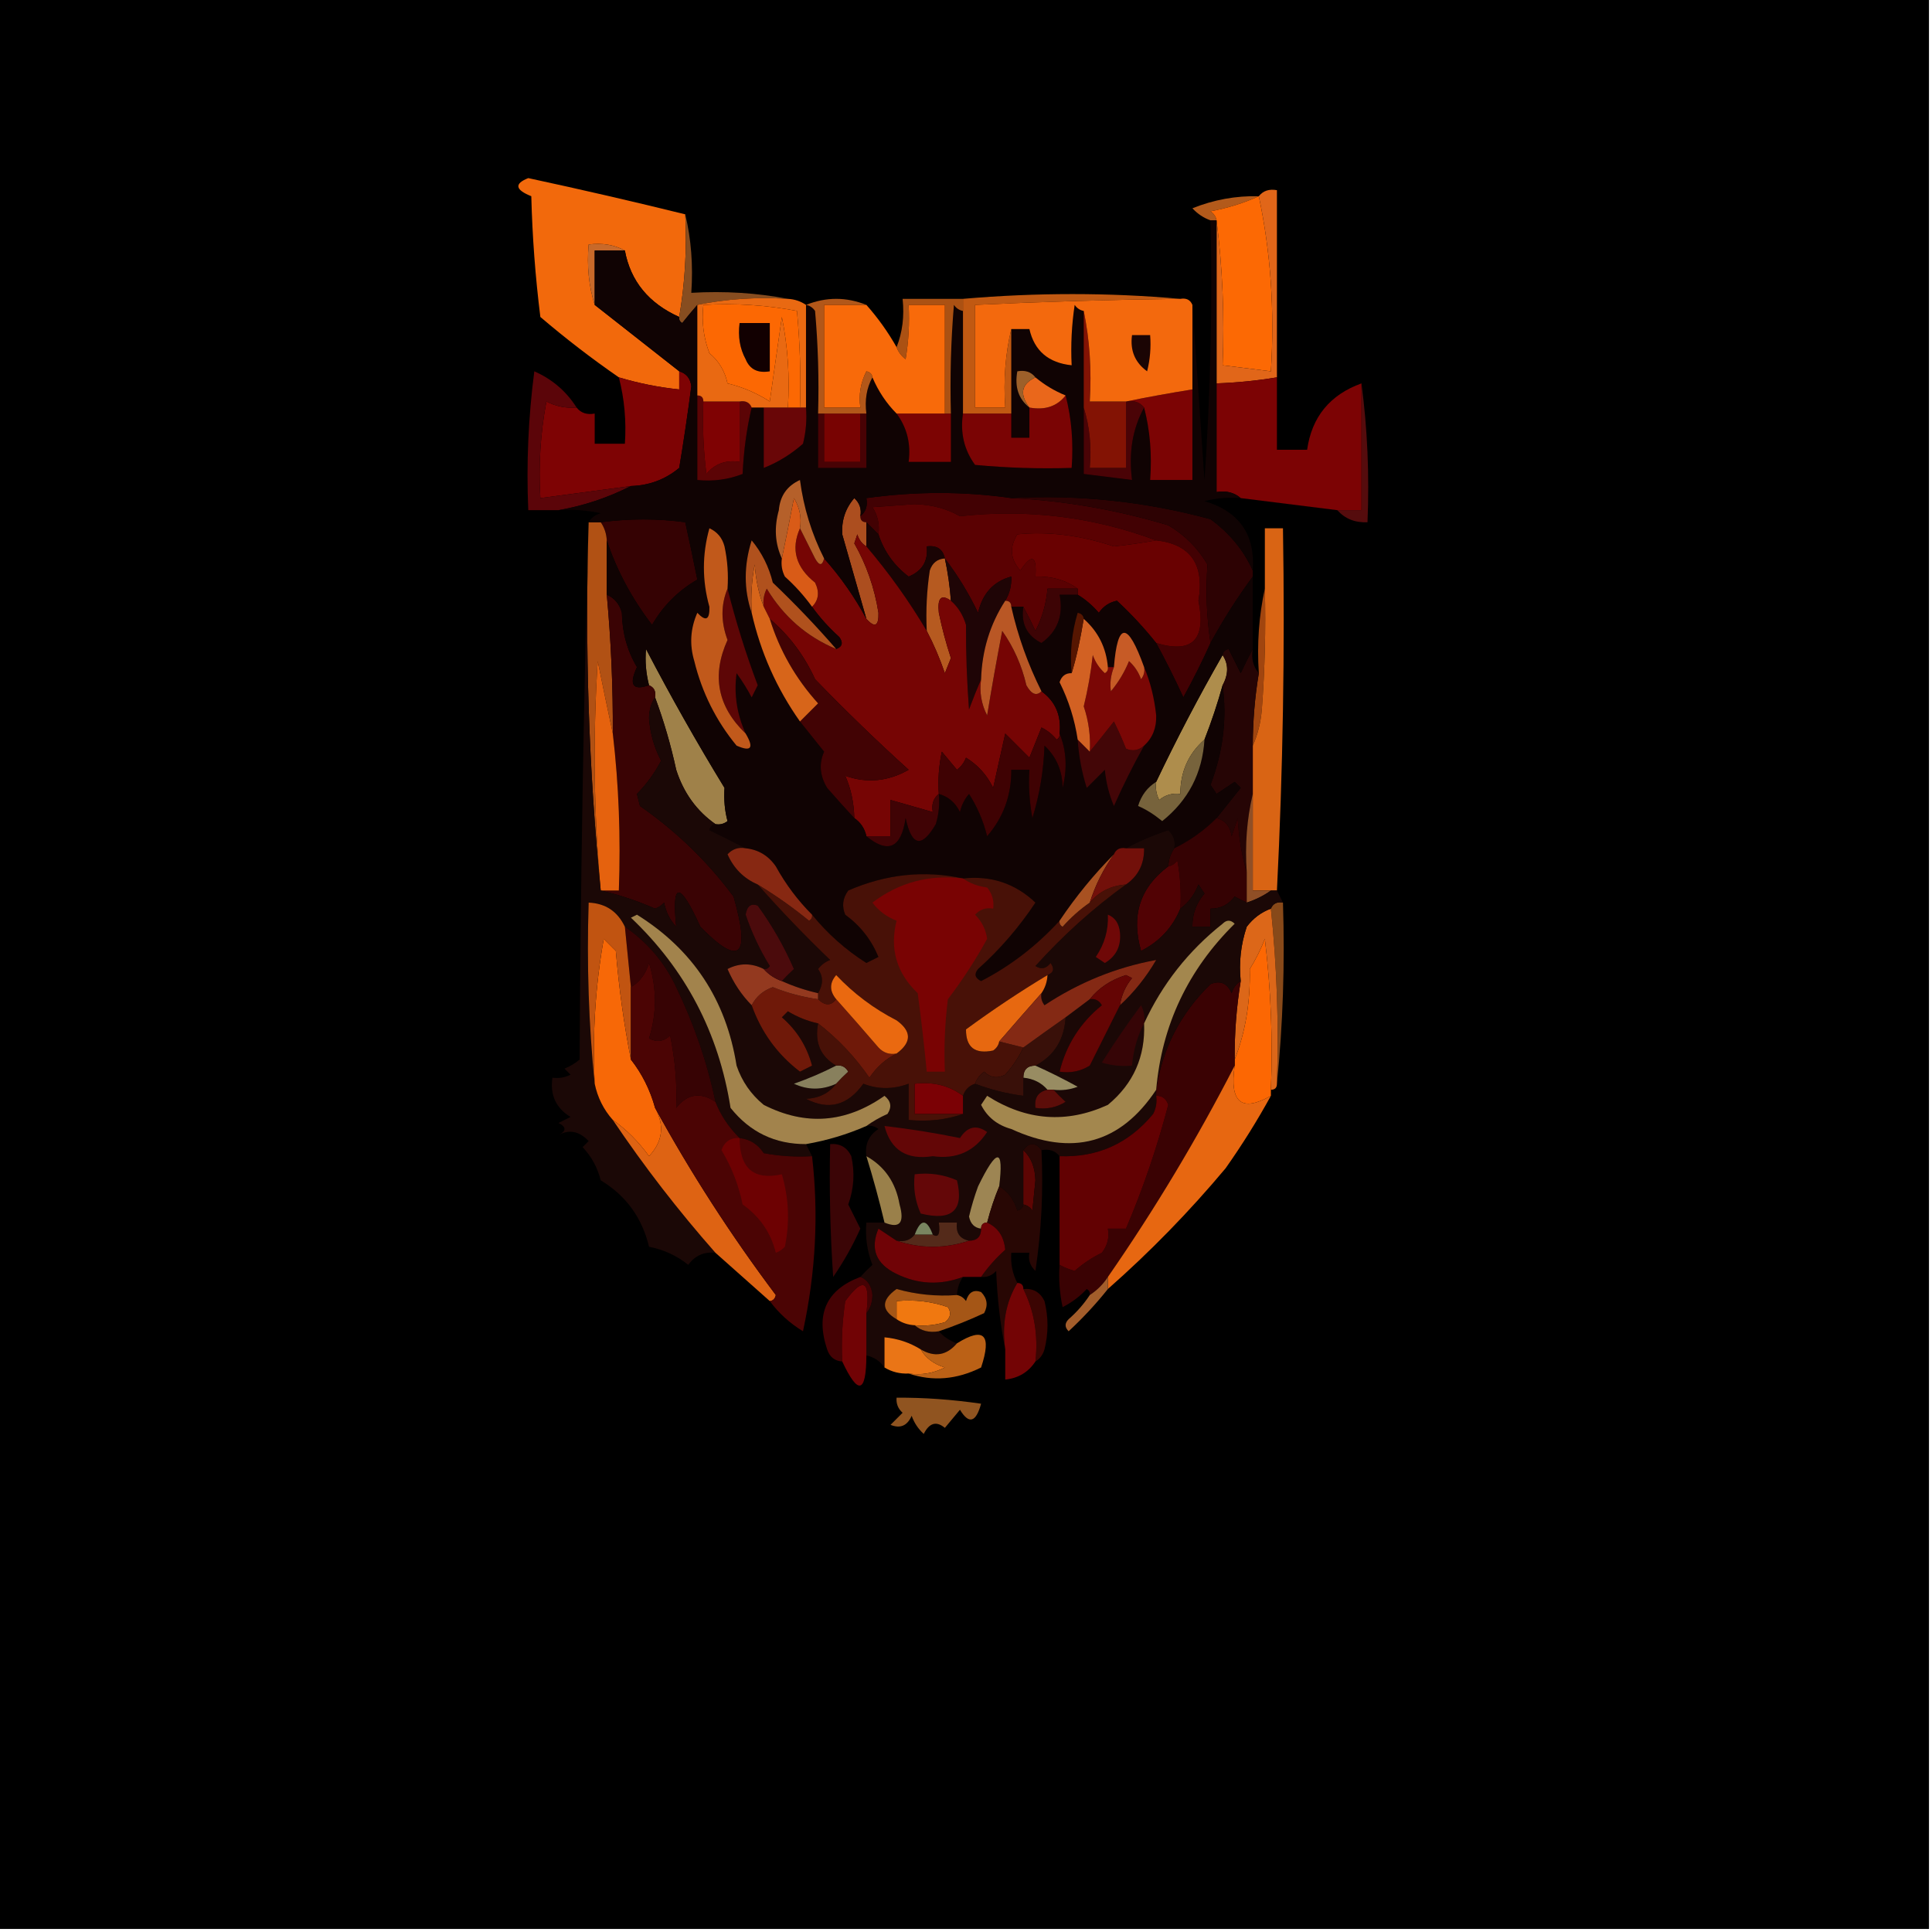 <svg xmlns="http://www.w3.org/2000/svg" version="1.1" width="320px" height="320px" style="shape-rendering:geometricPrecision; text-rendering:geometricPrecision; image-rendering:optimizeQuality; fill-rule:evenodd; clip-rule:evenodd" xmlns:xlink="http://www.w3.org/1999/xlink">
<g><path style="opacity:1" fill="#000000" d="M -0.5,-0.5 C 106.167,-0.5 212.833,-0.5 319.5,-0.5C 319.5,106.167 319.5,212.833 319.5,319.5C 212.833,319.5 106.167,319.5 -0.5,319.5C -0.5,212.833 -0.5,106.167 -0.5,-0.5 Z"/></g>
<g><path style="opacity:1" fill="#b35a1b" d="M 208.5,32.5 C 206.046,33.621 203.379,34.454 200.5,35C 201.056,35.383 201.389,35.883 201.5,36.5C 201.167,36.5 200.833,36.5 200.5,36.5C 199.357,36.092 198.357,35.425 197.5,34.5C 201.027,33.079 204.694,32.412 208.5,32.5 Z"/></g>
<g><path style="opacity:1" fill="#fc6904" d="M 208.5,32.5 C 210.473,41.776 211.14,51.442 210.5,61.5C 207.833,61.167 205.167,60.833 202.5,60.5C 202.826,52.316 202.492,44.316 201.5,36.5C 201.389,35.883 201.056,35.383 200.5,35C 203.379,34.454 206.046,33.621 208.5,32.5 Z"/></g>
<g><path style="opacity:1" fill="#f2690c" d="M 113.5,35.5 C 113.786,41.259 113.452,46.925 112.5,52.5C 107.441,50.228 104.441,46.562 103.5,41.5C 101.735,40.539 99.735,40.205 97.5,40.5C 97.187,44.042 97.521,47.375 98.5,50.5C 103.167,54.167 107.833,57.833 112.5,61.5C 112.5,62.5 112.5,63.5 112.5,64.5C 109.097,64.149 105.763,63.482 102.5,62.5C 98.046,59.426 93.713,56.093 89.5,52.5C 88.669,45.858 88.169,39.191 88,32.5C 85.317,31.425 85.15,30.425 87.5,29.5C 96.24,31.38 104.907,33.38 113.5,35.5 Z"/></g>
<g><path style="opacity:1" fill="#c8692a" d="M 103.5,41.5 C 101.833,41.5 100.167,41.5 98.5,41.5C 98.5,44.5 98.5,47.5 98.5,50.5C 97.521,47.375 97.187,44.042 97.5,40.5C 99.735,40.205 101.735,40.539 103.5,41.5 Z"/></g>
<g><path style="opacity:1" fill="#874d20" d="M 113.5,35.5 C 114.485,39.634 114.818,43.968 114.5,48.5C 120.026,48.179 125.36,48.512 130.5,49.5C 125.305,49.179 120.305,49.513 115.5,50.5C 114.685,51.429 113.852,52.429 113,53.5C 112.601,53.272 112.435,52.938 112.5,52.5C 113.452,46.925 113.786,41.259 113.5,35.5 Z"/></g>
<g><path style="opacity:1" fill="#e16619" d="M 208.5,32.5 C 209.209,31.596 210.209,31.263 211.5,31.5C 211.5,41.833 211.5,52.167 211.5,62.5C 208.193,63.051 204.86,63.384 201.5,63.5C 201.5,54.5 201.5,45.5 201.5,36.5C 202.492,44.316 202.826,52.316 202.5,60.5C 205.167,60.833 207.833,61.167 210.5,61.5C 211.14,51.442 210.473,41.776 208.5,32.5 Z"/></g>
<g><path style="opacity:1" fill="#7e0304" d="M 112.5,61.5 C 113.695,61.866 114.361,62.699 114.5,64C 113.916,68.501 113.249,73.001 112.5,77.5C 110.19,79.412 107.523,80.412 104.5,80.5C 99.5,81.167 94.5,81.833 89.5,82.5C 89.172,77.125 89.505,71.792 90.5,66.5C 92.071,67.309 93.738,67.643 95.5,67.5C 96.209,68.404 97.209,68.737 98.5,68.5C 98.5,70.167 98.5,71.833 98.5,73.5C 100.167,73.5 101.833,73.5 103.5,73.5C 103.756,69.731 103.423,66.064 102.5,62.5C 105.763,63.482 109.097,64.149 112.5,64.5C 112.5,63.5 112.5,62.5 112.5,61.5 Z"/></g>
<g><path style="opacity:1" fill="#550c0d" d="M 225.5,63.5 C 226.492,70.982 226.825,78.648 226.5,86.5C 224.447,86.598 222.78,85.931 221.5,84.5C 222.833,84.5 224.167,84.5 225.5,84.5C 225.5,77.5 225.5,70.5 225.5,63.5 Z"/></g>
<g><path style="opacity:1" fill="#7c0304" d="M 211.5,62.5 C 211.5,66.5 211.5,70.5 211.5,74.5C 213.167,74.5 214.833,74.5 216.5,74.5C 217.271,69.058 220.271,65.391 225.5,63.5C 225.5,70.5 225.5,77.5 225.5,84.5C 224.167,84.5 222.833,84.5 221.5,84.5C 216.167,83.833 210.833,83.167 205.5,82.5C 204.432,81.566 203.099,81.232 201.5,81.5C 201.5,75.5 201.5,69.5 201.5,63.5C 204.86,63.384 208.193,63.051 211.5,62.5 Z"/></g>
<g><path style="opacity:1" fill="#5b0509" d="M 95.5,67.5 C 93.738,67.643 92.071,67.309 90.5,66.5C 89.505,71.792 89.172,77.125 89.5,82.5C 94.5,81.833 99.5,81.167 104.5,80.5C 100.676,82.441 96.676,83.775 92.5,84.5C 90.833,84.5 89.167,84.5 87.5,84.5C 87.169,76.805 87.502,69.138 88.5,61.5C 91.464,62.808 93.797,64.808 95.5,67.5 Z"/></g>
<g><path style="opacity:1" fill="#420103" d="M 167.5,82.5 C 176.238,82.921 184.904,84.421 193.5,87C 196.237,88.614 198.403,90.781 200,93.5C 199.684,97.88 199.851,102.213 200.5,106.5C 199.152,109.492 197.652,112.492 196,115.5C 194.59,112.426 193.09,109.426 191.5,106.5C 197.485,108.303 199.818,105.97 198.5,99.5C 199.52,93.476 197.187,90.143 191.5,89.5C 181.049,85.603 170.216,84.27 159,85.5C 156.787,84.24 154.287,83.574 151.5,83.5C 149.167,83.667 146.833,83.833 144.5,84C 145.38,85.356 145.714,86.856 145.5,88.5C 144.833,87.833 144.167,87.167 143.5,86.5C 142.833,86.5 142.5,86.167 142.5,85.5C 143.404,84.791 143.737,83.791 143.5,82.5C 151.656,81.371 159.656,81.371 167.5,82.5 Z"/></g>
<g><path style="opacity:1" fill="#5a0102" d="M 191.5,89.5 C 189.192,89.914 186.858,90.247 184.5,90.5C 178.953,88.648 173.62,87.981 168.5,88.5C 167.165,90.647 167.331,92.647 169,94.5C 170.908,91.668 171.741,92.001 171.5,95.5C 174.152,95.409 176.485,96.076 178.5,97.5C 176.833,97.5 175.167,97.5 173.5,97.5C 173.301,99.96 172.635,102.293 171.5,104.5C 170.828,103.051 170.161,101.718 169.5,100.5C 168.833,100.5 168.167,100.5 167.5,100.5C 167.5,99.833 167.167,99.5 166.5,99.5C 167.234,98.292 167.567,96.959 167.5,95.5C 164.566,96.289 162.732,98.289 162,101.5C 160.434,98.248 158.601,95.248 156.5,92.5C 156.179,90.952 155.179,90.285 153.5,90.5C 153.756,92.912 152.756,94.579 150.5,95.5C 148.09,93.674 146.423,91.34 145.5,88.5C 145.714,86.856 145.38,85.356 144.5,84C 146.833,83.833 149.167,83.667 151.5,83.5C 154.287,83.574 156.787,84.24 159,85.5C 170.216,84.27 181.049,85.603 191.5,89.5 Z"/></g>
<g><path style="opacity:1" fill="#350203" d="M 100.5,89.5 C 100.443,88.391 100.11,87.391 99.5,86.5C 104.255,85.877 108.922,85.877 113.5,86.5C 114.204,89.704 114.87,92.871 115.5,96C 112.333,97.833 109.833,100.333 108,103.5C 104.653,99.132 102.153,94.465 100.5,89.5 Z"/></g>
<g><path style="opacity:1" fill="#ac4e1f" d="M 142.5,85.5 C 142.5,86.167 142.833,86.5 143.5,86.5C 143.5,87.833 143.5,89.167 143.5,90.5C 142.778,90.082 142.278,89.416 142,88.5C 141.833,89 141.667,89.5 141.5,90C 143.517,93.554 144.85,97.387 145.5,101.5C 145.561,103.721 144.895,104.054 143.5,102.5C 142.162,97.827 140.828,93.16 139.5,88.5C 139.365,86.192 140.031,84.192 141.5,82.5C 142.386,83.325 142.719,84.325 142.5,85.5 Z"/></g>
<g><path style="opacity:1" fill="#690101" d="M 191.5,89.5 C 197.187,90.143 199.52,93.476 198.5,99.5C 199.818,105.97 197.485,108.303 191.5,106.5C 189.516,104.015 187.35,101.682 185,99.5C 183.739,99.759 182.739,100.426 182,101.5C 180.961,100.29 179.794,99.29 178.5,98.5C 178.5,98.167 178.5,97.833 178.5,97.5C 176.485,96.076 174.152,95.409 171.5,95.5C 171.741,92.001 170.908,91.668 169,94.5C 167.331,92.647 167.165,90.647 168.5,88.5C 173.62,87.981 178.953,88.648 184.5,90.5C 186.858,90.247 189.192,89.914 191.5,89.5 Z"/></g>
<g><path style="opacity:1" fill="#2d0203" d="M 167.5,82.5 C 178.707,81.899 189.707,83.066 200.5,86C 203.654,88.309 205.987,91.142 207.5,94.5C 207.5,94.833 207.5,95.167 207.5,95.5C 204.917,98.997 202.584,102.664 200.5,106.5C 199.851,102.213 199.684,97.88 200,93.5C 198.403,90.781 196.237,88.614 193.5,87C 184.904,84.421 176.238,82.921 167.5,82.5 Z"/></g>
<g><path style="opacity:1" fill="#1a0404" d="M 143.5,86.5 C 144.167,87.167 144.833,87.833 145.5,88.5C 146.423,91.34 148.09,93.674 150.5,95.5C 152.756,94.579 153.756,92.912 153.5,90.5C 155.179,90.285 156.179,90.952 156.5,92.5C 155.25,92.577 154.417,93.244 154,94.5C 153.502,97.817 153.335,101.15 153.5,104.5C 150.587,99.578 147.254,94.912 143.5,90.5C 143.5,89.167 143.5,87.833 143.5,86.5 Z"/></g>
<g><path style="opacity:1" fill="#b65a20" d="M 156.5,92.5 C 156.993,94.806 157.326,97.139 157.5,99.5C 155.899,98.357 155.233,99.024 155.5,101.5C 156.02,104.04 156.687,106.54 157.5,109C 157.167,109.833 156.833,110.667 156.5,111.5C 155.641,109 154.641,106.667 153.5,104.5C 153.335,101.15 153.502,97.817 154,94.5C 154.417,93.244 155.25,92.577 156.5,92.5 Z"/></g>
<g><path style="opacity:1" fill="#1f0506" d="M 156.5,92.5 C 158.601,95.248 160.434,98.248 162,101.5C 162.732,98.289 164.566,96.289 167.5,95.5C 167.567,96.959 167.234,98.292 166.5,99.5C 163.987,103.378 162.654,107.711 162.5,112.5C 161.837,114.042 161.17,115.709 160.5,117.5C 160.152,112.889 159.985,108.222 160,103.5C 159.52,101.867 158.687,100.534 157.5,99.5C 157.326,97.139 156.993,94.806 156.5,92.5 Z"/></g>
<g><path style="opacity:1" fill="#b15114" d="M 97.5,86.5 C 98.167,86.5 98.833,86.5 99.5,86.5C 100.11,87.391 100.443,88.391 100.5,89.5C 100.5,92.5 100.5,95.5 100.5,98.5C 101.207,106.146 101.54,113.813 101.5,121.5C 100.673,117.637 99.839,113.637 99,109.5C 98.188,122.242 98.354,134.909 99.5,147.5C 97.512,127.527 96.845,107.194 97.5,86.5 Z"/></g>
<g><path style="opacity:1" fill="#a1450f" d="M 209.5,97.5 C 209.666,104.175 209.5,110.842 209,117.5C 208.809,119.708 208.309,121.708 207.5,123.5C 207.505,119.466 207.838,115.466 208.5,111.5C 208.181,106.637 208.514,101.97 209.5,97.5 Z"/></g>
<g><path style="opacity:1" fill="#9f8149" d="M 118.5,136.5 C 115.389,134.314 113.222,131.314 112,127.5C 111.116,123.404 109.95,119.404 108.5,115.5C 108.672,114.508 108.338,113.842 107.5,113.5C 106.986,111.488 106.82,109.488 107,107.5C 111.08,115.329 115.413,122.996 120,130.5C 119.872,132.445 120.038,134.278 120.5,136C 119.906,136.464 119.239,136.631 118.5,136.5 Z"/></g>
<g><path style="opacity:1" fill="#760504" d="M 132.5,87.5 C 133.32,89.14 134.153,90.807 135,92.5C 135.69,93.738 136.19,93.738 136.5,92.5C 139.231,95.563 141.564,98.896 143.5,102.5C 144.895,104.054 145.561,103.721 145.5,101.5C 144.85,97.387 143.517,93.554 141.5,90C 141.667,89.5 141.833,89 142,88.5C 142.278,89.416 142.778,90.082 143.5,90.5C 147.254,94.912 150.587,99.578 153.5,104.5C 154.641,106.667 155.641,109 156.5,111.5C 156.833,110.667 157.167,109.833 157.5,109C 156.687,106.54 156.02,104.04 155.5,101.5C 155.233,99.024 155.899,98.357 157.5,99.5C 158.687,100.534 159.52,101.867 160,103.5C 159.985,108.222 160.152,112.889 160.5,117.5C 161.17,115.709 161.837,114.042 162.5,112.5C 162.201,114.604 162.534,116.604 163.5,118.5C 164.268,113.818 165.101,109.151 166,104.5C 167.908,107.215 169.241,110.215 170,113.5C 170.838,114.999 171.671,115.332 172.5,114.5C 174.818,116.185 175.818,118.519 175.5,121.5C 175.565,121.938 175.399,122.272 175,122.5C 174.311,121.643 173.478,120.977 172.5,120.5C 171.833,122.167 171.167,123.833 170.5,125.5C 169.167,124.167 167.833,122.833 166.5,121.5C 165.833,124.5 165.167,127.5 164.5,130.5C 163.479,128.381 161.979,126.714 160,125.5C 159.692,126.308 159.192,126.975 158.5,127.5C 157.667,126.5 156.833,125.5 156,124.5C 155.503,126.81 155.337,129.143 155.5,131.5C 154.596,132.209 154.263,133.209 154.5,134.5C 152.167,133.833 149.833,133.167 147.5,132.5C 147.5,134.5 147.5,136.5 147.5,138.5C 146.167,138.5 144.833,138.5 143.5,138.5C 143.218,137.222 142.551,136.222 141.5,135.5C 141.432,132.915 140.932,130.582 140,128.5C 143.587,129.768 147.087,129.434 150.5,127.5C 145.208,122.709 140.041,117.709 135,112.5C 133.209,108.561 130.709,105.228 127.5,102.5C 127.167,101.833 126.833,101.167 126.5,100.5C 126.351,99.448 126.517,98.448 127,97.5C 129.788,102.127 133.622,105.461 138.5,107.5C 139.525,107.103 139.692,106.437 139,105.5C 137.293,103.963 135.793,102.296 134.5,100.5C 135.598,99.399 135.765,98.066 135,96.5C 131.801,93.959 130.968,90.959 132.5,87.5 Z"/></g>
<g><path style="opacity:1" fill="#3a0304" d="M 100.5,98.5 C 101.79,99.058 102.623,100.058 103,101.5C 103.056,104.78 103.889,107.78 105.5,110.5C 104.13,113.439 104.797,114.439 107.5,113.5C 108.338,113.842 108.672,114.508 108.5,115.5C 107.848,116.449 107.514,117.615 107.5,119C 107.693,121.504 108.359,123.837 109.5,126C 108.439,128.031 107.105,129.864 105.5,131.5C 105.667,132.167 105.833,132.833 106,133.5C 112.033,137.701 117.2,142.701 121.5,148.5C 124.368,158.507 122.534,160.174 116,153.5C 112.571,145.946 111.238,145.946 112,153.5C 110.956,152.377 110.29,151.044 110,149.5C 109.586,149.957 109.086,150.291 108.5,150.5C 105.485,149.182 102.485,148.182 99.5,147.5C 100.5,147.5 101.5,147.5 102.5,147.5C 102.826,138.651 102.493,129.984 101.5,121.5C 101.54,113.813 101.207,106.146 100.5,98.5 Z"/></g>
<g><path style="opacity:1" fill="#ae8d4c" d="M 202.5,108.5 C 203.494,109.999 203.494,111.666 202.5,113.5C 201.655,116.543 200.655,119.543 199.5,122.5C 196.835,124.835 195.502,127.835 195.5,131.5C 194.178,131.33 193.011,131.663 192,132.5C 191.517,131.552 191.351,130.552 191.5,129.5C 194.899,122.369 198.566,115.369 202.5,108.5 Z"/></g>
<g><path style="opacity:1" fill="#d96414" d="M 211.5,147.5 C 211.167,147.5 210.833,147.5 210.5,147.5C 209.5,147.5 208.5,147.5 207.5,147.5C 207.5,142.167 207.5,136.833 207.5,131.5C 207.5,128.833 207.5,126.167 207.5,123.5C 208.309,121.708 208.809,119.708 209,117.5C 209.5,110.842 209.666,104.175 209.5,97.5C 209.5,94.167 209.5,90.833 209.5,87.5C 210.5,87.5 211.5,87.5 212.5,87.5C 212.83,107.674 212.497,127.674 211.5,147.5 Z"/></g>
<g><path style="opacity:1" fill="#260505" d="M 202.5,108.5 C 202.56,107.957 202.893,107.624 203.5,107.5C 204.167,108.833 204.833,110.167 205.5,111.5C 206.172,110.051 206.839,108.718 207.5,107.5C 207.232,109.099 207.566,110.432 208.5,111.5C 207.838,115.466 207.505,119.466 207.5,123.5C 207.5,126.167 207.5,128.833 207.5,131.5C 206.515,135.634 206.182,139.968 206.5,144.5C 205.681,141.695 205.181,138.695 205,135.5C 204.667,136.5 204.333,137.5 204,138.5C 203.764,136.881 202.931,135.881 201.5,135.5C 202.81,133.852 204.143,132.186 205.5,130.5C 205.167,130.167 204.833,129.833 204.5,129.5C 203.5,130.167 202.5,130.833 201.5,131.5C 201.167,131 200.833,130.5 200.5,130C 202.591,124.461 203.258,118.961 202.5,113.5C 203.494,111.666 203.494,109.999 202.5,108.5 Z"/></g>
<g><path style="opacity:1" fill="#100303" d="M 200.5,36.5 C 200.833,36.5 201.167,36.5 201.5,36.5C 201.5,45.5 201.5,54.5 201.5,63.5C 201.5,69.5 201.5,75.5 201.5,81.5C 203.099,81.232 204.432,81.566 205.5,82.5C 203.473,82.338 201.473,82.504 199.5,83C 205.256,84.705 207.923,88.538 207.5,94.5C 205.987,91.142 203.654,88.309 200.5,86C 189.707,83.066 178.707,81.899 167.5,82.5C 159.656,81.371 151.656,81.371 143.5,82.5C 143.737,83.791 143.404,84.791 142.5,85.5C 142.719,84.325 142.386,83.325 141.5,82.5C 140.031,84.192 139.365,86.192 139.5,88.5C 140.828,93.16 142.162,97.827 143.5,102.5C 141.564,98.896 139.231,95.563 136.5,92.5C 134.437,88.426 133.103,84.093 132.5,79.5C 130.364,80.472 129.197,82.139 129,84.5C 128.199,87.367 128.366,90.034 129.5,92.5C 129.351,93.552 129.517,94.552 130,95.5C 131.707,97.037 133.207,98.704 134.5,100.5C 135.793,102.296 137.293,103.963 139,105.5C 139.692,106.437 139.525,107.103 138.5,107.5C 135.204,103.702 131.704,100.036 128,96.5C 127.361,93.888 126.194,91.554 124.5,89.5C 123.191,93.649 123.191,97.649 124.5,101.5C 125.966,108.023 128.632,114.023 132.5,119.5C 133.81,121.148 135.143,122.814 136.5,124.5C 135.617,126.48 135.783,128.48 137,130.5C 138.517,132.24 140.017,133.906 141.5,135.5C 142.551,136.222 143.218,137.222 143.5,138.5C 147.106,141.459 149.273,140.459 150,135.5C 151.001,140.181 152.667,140.515 155,136.5C 155.494,134.866 155.66,133.199 155.5,131.5C 157.074,131.937 158.241,132.937 159,134.5C 159.249,133.376 159.749,132.376 160.5,131.5C 161.868,133.637 162.868,135.97 163.5,138.5C 166.201,135.383 167.534,131.716 167.5,127.5C 168.5,127.5 169.5,127.5 170.5,127.5C 170.336,130.187 170.503,132.854 171,135.5C 172.19,131.619 172.857,127.619 173,123.5C 174.981,125.359 175.981,127.692 176,130.5C 176.805,127.304 176.638,124.304 175.5,121.5C 175.818,118.519 174.818,116.185 172.5,114.5C 170.262,110.027 168.595,105.36 167.5,100.5C 168.167,100.5 168.833,100.5 169.5,100.5C 169.077,103.288 170.077,105.288 172.5,106.5C 175.172,104.575 176.172,101.908 175.5,98.5C 176.5,98.5 177.5,98.5 178.5,98.5C 179.794,99.29 180.961,100.29 182,101.5C 182.739,100.426 183.739,99.759 185,99.5C 187.35,101.682 189.516,104.015 191.5,106.5C 193.09,109.426 194.59,112.426 196,115.5C 197.652,112.492 199.152,109.492 200.5,106.5C 202.584,102.664 204.917,98.997 207.5,95.5C 207.5,99.5 207.5,103.5 207.5,107.5C 206.839,108.718 206.172,110.051 205.5,111.5C 204.833,110.167 204.167,108.833 203.5,107.5C 202.893,107.624 202.56,107.957 202.5,108.5C 198.566,115.369 194.899,122.369 191.5,129.5C 190.035,130.406 189.035,131.739 188.5,133.5C 189.767,134.027 191.1,134.86 192.5,136C 196.818,132.557 199.151,128.057 199.5,122.5C 200.655,119.543 201.655,116.543 202.5,113.5C 203.258,118.961 202.591,124.461 200.5,130C 200.833,130.5 201.167,131 201.5,131.5C 202.5,130.833 203.5,130.167 204.5,129.5C 204.833,129.833 205.167,130.167 205.5,130.5C 204.143,132.186 202.81,133.852 201.5,135.5C 199.445,137.555 197.112,139.221 194.5,140.5C 194.719,139.325 194.386,138.325 193.5,137.5C 190.984,138.33 188.65,139.33 186.5,140.5C 185.508,140.328 184.842,140.662 184.5,141.5C 181.205,144.808 178.205,148.474 175.5,152.5C 171.68,156.672 167.347,160.006 162.5,162.5C 161.479,161.998 161.312,161.332 162,160.5C 165.629,157.247 168.796,153.58 171.5,149.5C 168.162,146.329 164.162,144.995 159.5,145.5C 153.088,144.108 146.755,144.775 140.5,147.5C 139.572,148.768 139.405,150.101 140,151.5C 142.49,153.318 144.323,155.651 145.5,158.5C 144.833,158.833 144.167,159.167 143.5,159.5C 140.077,157.333 137.077,154.666 134.5,151.5C 132.132,149.129 130.132,146.462 128.5,143.5C 127.274,141.722 125.607,140.722 123.5,140.5C 121.594,139.518 119.594,138.518 117.5,137.5C 117.624,136.893 117.957,136.56 118.5,136.5C 119.239,136.631 119.906,136.464 120.5,136C 120.038,134.278 119.872,132.445 120,130.5C 115.413,122.996 111.08,115.329 107,107.5C 106.82,109.488 106.986,111.488 107.5,113.5C 104.797,114.439 104.13,113.439 105.5,110.5C 103.889,107.78 103.056,104.78 103,101.5C 102.623,100.058 101.79,99.058 100.5,98.5C 100.5,95.5 100.5,92.5 100.5,89.5C 102.153,94.465 104.653,99.132 108,103.5C 109.833,100.333 112.333,97.833 115.5,96C 114.87,92.871 114.204,89.704 113.5,86.5C 108.922,85.877 104.255,85.877 99.5,86.5C 98.833,86.5 98.167,86.5 97.5,86.5C 97.918,85.778 98.584,85.278 99.5,85C 97.19,84.503 94.857,84.337 92.5,84.5C 96.676,83.775 100.676,82.441 104.5,80.5C 107.523,80.412 110.19,79.412 112.5,77.5C 113.249,73.001 113.916,68.501 114.5,64C 114.361,62.699 113.695,61.866 112.5,61.5C 107.833,57.833 103.167,54.167 98.5,50.5C 98.5,47.5 98.5,44.5 98.5,41.5C 100.167,41.5 101.833,41.5 103.5,41.5C 104.441,46.562 107.441,50.228 112.5,52.5C 112.435,52.938 112.601,53.272 113,53.5C 113.852,52.429 114.685,51.429 115.5,50.5C 115.5,55.5 115.5,60.5 115.5,65.5C 115.5,70.167 115.5,74.833 115.5,79.5C 118.119,79.768 120.619,79.435 123,78.5C 123.177,74.644 123.677,70.977 124.5,67.5C 125.167,67.5 125.833,67.5 126.5,67.5C 126.5,70.833 126.5,74.167 126.5,77.5C 128.835,76.587 131.001,75.253 133,73.5C 133.495,71.527 133.662,69.527 133.5,67.5C 133.5,61.833 133.5,56.167 133.5,50.5C 134.117,50.611 134.617,50.944 135,51.5C 135.499,57.157 135.666,62.824 135.5,68.5C 135.5,71.5 135.5,74.5 135.5,77.5C 138.167,77.5 140.833,77.5 143.5,77.5C 143.5,74.5 143.5,71.5 143.5,68.5C 143.205,66.265 143.539,64.265 144.5,62.5C 145.475,64.795 146.808,66.795 148.5,68.5C 150.226,70.82 150.893,73.487 150.5,76.5C 152.833,76.5 155.167,76.5 157.5,76.5C 157.5,73.833 157.5,71.167 157.5,68.5C 157.334,62.491 157.501,56.491 158,50.5C 158.383,51.056 158.883,51.389 159.5,51.5C 159.5,57.167 159.5,62.833 159.5,68.5C 159.02,71.685 159.686,74.519 161.5,77C 166.823,77.499 172.156,77.666 177.5,77.5C 177.817,73.298 177.483,69.298 176.5,65.5C 174.668,64.751 173.001,63.752 171.5,62.5C 170.791,61.596 169.791,61.263 168.5,61.5C 168.025,64.082 168.692,66.082 170.5,67.5C 170.5,69.167 170.5,70.833 170.5,72.5C 169.5,72.5 168.5,72.5 167.5,72.5C 167.5,71.167 167.5,69.833 167.5,68.5C 167.5,63.833 167.5,59.167 167.5,54.5C 168.5,54.5 169.5,54.5 170.5,54.5C 171.32,58.1 173.653,60.1 177.5,60.5C 177.335,57.15 177.502,53.817 178,50.5C 178.383,51.056 178.883,51.389 179.5,51.5C 179.5,56.833 179.5,62.167 179.5,67.5C 179.5,71.167 179.5,74.833 179.5,78.5C 182.167,78.833 184.833,79.167 187.5,79.5C 186.911,75.029 187.577,71.029 189.5,67.5C 190.483,71.298 190.817,75.298 190.5,79.5C 192.833,79.5 195.167,79.5 197.5,79.5C 197.5,74.5 197.5,69.5 197.5,64.5C 197.5,59.833 197.5,55.167 197.5,50.5C 198.167,60.008 198.833,69.675 199.5,79.5C 200.499,65.182 200.833,50.849 200.5,36.5 Z"/></g>
<g><path style="opacity:1" fill="#3f0203" d="M 175.5,121.5 C 176.638,124.304 176.805,127.304 176,130.5C 175.981,127.692 174.981,125.359 173,123.5C 172.857,127.619 172.19,131.619 171,135.5C 170.503,132.854 170.336,130.187 170.5,127.5C 169.5,127.5 168.5,127.5 167.5,127.5C 167.534,131.716 166.201,135.383 163.5,138.5C 162.868,135.97 161.868,133.637 160.5,131.5C 159.749,132.376 159.249,133.376 159,134.5C 158.241,132.937 157.074,131.937 155.5,131.5C 155.337,129.143 155.503,126.81 156,124.5C 156.833,125.5 157.667,126.5 158.5,127.5C 159.192,126.975 159.692,126.308 160,125.5C 161.979,126.714 163.479,128.381 164.5,130.5C 165.167,127.5 165.833,124.5 166.5,121.5C 167.833,122.833 169.167,124.167 170.5,125.5C 171.167,123.833 171.833,122.167 172.5,120.5C 173.478,120.977 174.311,121.643 175,122.5C 175.399,122.272 175.565,121.938 175.5,121.5 Z"/></g>
<g><path style="opacity:1" fill="#420304" d="M 127.5,102.5 C 130.709,105.228 133.209,108.561 135,112.5C 140.041,117.709 145.208,122.709 150.5,127.5C 147.087,129.434 143.587,129.768 140,128.5C 140.932,130.582 141.432,132.915 141.5,135.5C 140.017,133.906 138.517,132.24 137,130.5C 135.783,128.48 135.617,126.48 136.5,124.5C 135.143,122.814 133.81,121.148 132.5,119.5C 133.452,118.548 134.452,117.548 135.5,116.5C 131.779,112.386 129.112,107.719 127.5,102.5 Z"/></g>
<g><path style="opacity:1" fill="#430607" d="M 189.5,123.5 C 187.697,126.715 186.03,130.048 184.5,133.5C 183.692,131.577 183.192,129.577 183,127.5C 182,128.5 181,129.5 180,130.5C 179.178,127.883 178.678,125.216 178.5,122.5C 179.167,123.167 179.833,123.833 180.5,124.5C 181.832,122.868 183.165,121.201 184.5,119.5C 185.244,120.991 185.91,122.491 186.5,124C 187.577,124.47 188.577,124.303 189.5,123.5 Z"/></g>
<g><path style="opacity:1" fill="#7a0705" d="M 183.5,110.5 C 183.833,110.5 184.167,110.5 184.5,110.5C 183.972,111.847 183.805,113.181 184,114.5C 185.252,112.999 186.252,111.332 187,109.5C 187.915,110.328 188.581,111.328 189,112.5C 189.464,111.906 189.631,111.239 189.5,110.5C 190.529,112.948 191.196,115.614 191.5,118.5C 191.564,120.557 190.898,122.223 189.5,123.5C 188.577,124.303 187.577,124.47 186.5,124C 185.91,122.491 185.244,120.991 184.5,119.5C 183.165,121.201 181.832,122.868 180.5,124.5C 180.656,121.934 180.322,119.434 179.5,117C 180.185,114.205 180.685,111.372 181,108.5C 181.419,109.672 182.085,110.672 183,111.5C 183.399,111.272 183.565,110.938 183.5,110.5 Z"/></g>
<g><path style="opacity:1" fill="#d26123" d="M 179.5,102.5 C 181.891,104.615 183.224,107.281 183.5,110.5C 183.565,110.938 183.399,111.272 183,111.5C 182.085,110.672 181.419,109.672 181,108.5C 180.685,111.372 180.185,114.205 179.5,117C 180.322,119.434 180.656,121.934 180.5,124.5C 179.833,123.833 179.167,123.167 178.5,122.5C 178.007,119.188 177.007,116.021 175.5,113C 175.836,111.97 176.503,111.47 177.5,111.5C 178.243,109.091 178.909,106.091 179.5,102.5 Z"/></g>
<g><path style="opacity:1" fill="#561601" d="M 179.5,102.5 C 178.909,106.091 178.243,109.091 177.5,111.5C 177.18,108.102 177.513,104.768 178.5,101.5C 179.107,101.624 179.44,101.957 179.5,102.5 Z"/></g>
<g><path style="opacity:1" fill="#d7651a" d="M 126.5,100.5 C 126.833,101.167 127.167,101.833 127.5,102.5C 129.112,107.719 131.779,112.386 135.5,116.5C 134.452,117.548 133.452,118.548 132.5,119.5C 128.632,114.023 125.966,108.023 124.5,101.5C 124.336,98.813 124.503,96.146 125,93.5C 125.186,96.036 125.686,98.369 126.5,100.5 Z"/></g>
<g><path style="opacity:1" fill="#c75b26" d="M 189.5,110.5 C 189.631,111.239 189.464,111.906 189,112.5C 188.581,111.328 187.915,110.328 187,109.5C 186.252,111.332 185.252,112.999 184,114.5C 183.805,113.181 183.972,111.847 184.5,110.5C 185.111,102.921 186.778,102.921 189.5,110.5 Z"/></g>
<g><path style="opacity:1" fill="#5d0606" d="M 120.5,97.5 C 121.853,102.907 123.52,108.241 125.5,113.5C 125.167,114.167 124.833,114.833 124.5,115.5C 123.757,114.092 122.923,112.759 122,111.5C 121.54,114.962 122.04,118.296 123.5,121.5C 118.842,117.03 117.842,111.863 120.5,106C 119.39,103.001 119.39,100.168 120.5,97.5 Z"/></g>
<g><path style="opacity:1" fill="#b95725" d="M 166.5,99.5 C 167.167,99.5 167.5,99.833 167.5,100.5C 168.595,105.36 170.262,110.027 172.5,114.5C 171.671,115.332 170.838,114.999 170,113.5C 169.241,110.215 167.908,107.215 166,104.5C 165.101,109.151 164.268,113.818 163.5,118.5C 162.534,116.604 162.201,114.604 162.5,112.5C 162.654,107.711 163.987,103.378 166.5,99.5 Z"/></g>
<g><path style="opacity:1" fill="#c1591b" d="M 120.5,97.5 C 119.39,100.168 119.39,103.001 120.5,106C 117.842,111.863 118.842,117.03 123.5,121.5C 124.927,123.9 124.427,124.567 122,123.5C 118.607,119.381 116.274,114.714 115,109.5C 114.182,106.773 114.348,104.106 115.5,101.5C 116.904,102.999 117.57,102.666 117.5,100.5C 116.287,96.162 116.287,91.829 117.5,87.5C 118.799,88.09 119.632,89.09 120,90.5C 120.497,92.81 120.663,95.143 120.5,97.5 Z"/></g>
<g><path style="opacity:1" fill="#3d0405" d="M 178.5,97.5 C 178.5,97.833 178.5,98.167 178.5,98.5C 177.5,98.5 176.5,98.5 175.5,98.5C 176.172,101.908 175.172,104.575 172.5,106.5C 170.077,105.288 169.077,103.288 169.5,100.5C 170.161,101.718 170.828,103.051 171.5,104.5C 172.635,102.293 173.301,99.96 173.5,97.5C 175.167,97.5 176.833,97.5 178.5,97.5 Z"/></g>
<g><path style="opacity:1" fill="#d95b17" d="M 132.5,87.5 C 130.968,90.959 131.801,93.959 135,96.5C 135.765,98.066 135.598,99.399 134.5,100.5C 133.207,98.704 131.707,97.037 130,95.5C 129.517,94.552 129.351,93.552 129.5,92.5C 130.166,89.311 130.833,85.977 131.5,82.5C 132.452,84.045 132.785,85.712 132.5,87.5 Z"/></g>
<g><path style="opacity:1" fill="#b0511d" d="M 138.5,107.5 C 133.622,105.461 129.788,102.127 127,97.5C 126.517,98.448 126.351,99.448 126.5,100.5C 125.686,98.369 125.186,96.036 125,93.5C 124.503,96.146 124.336,98.813 124.5,101.5C 123.191,97.649 123.191,93.649 124.5,89.5C 126.194,91.554 127.361,93.888 128,96.5C 131.704,100.036 135.204,103.702 138.5,107.5 Z"/></g>
<g><path style="opacity:1" fill="#b5602a" d="M 136.5,92.5 C 136.19,93.738 135.69,93.738 135,92.5C 134.153,90.807 133.32,89.14 132.5,87.5C 132.785,85.712 132.452,84.045 131.5,82.5C 130.833,85.977 130.166,89.311 129.5,92.5C 128.366,90.034 128.199,87.367 129,84.5C 129.197,82.139 130.364,80.472 132.5,79.5C 133.103,84.093 134.437,88.426 136.5,92.5 Z"/></g>
<g><path style="opacity:1" fill="#5b0405" d="M 115.5,65.5 C 116.167,65.5 116.5,65.833 116.5,66.5C 116.334,70.514 116.501,74.514 117,78.5C 118.401,76.808 120.234,76.141 122.5,76.5C 122.5,73.167 122.5,69.833 122.5,66.5C 123.492,66.328 124.158,66.662 124.5,67.5C 123.677,70.977 123.177,74.644 123,78.5C 120.619,79.435 118.119,79.768 115.5,79.5C 115.5,74.833 115.5,70.167 115.5,65.5 Z"/></g>
<g><path style="opacity:1" fill="#4a0306" d="M 186.5,66.5 C 187.791,66.263 188.791,66.596 189.5,67.5C 187.577,71.029 186.911,75.029 187.5,79.5C 184.833,79.167 182.167,78.833 179.5,78.5C 179.5,74.833 179.5,71.167 179.5,67.5C 180.479,70.625 180.813,73.958 180.5,77.5C 182.5,77.5 184.5,77.5 186.5,77.5C 186.5,73.833 186.5,70.167 186.5,66.5 Z"/></g>
<g><path style="opacity:1" fill="#480204" d="M 135.5,68.5 C 135.833,68.5 136.167,68.5 136.5,68.5C 136.5,71.167 136.5,73.833 136.5,76.5C 138.5,76.5 140.5,76.5 142.5,76.5C 142.5,73.833 142.5,71.167 142.5,68.5C 142.833,68.5 143.167,68.5 143.5,68.5C 143.5,71.5 143.5,74.5 143.5,77.5C 140.833,77.5 138.167,77.5 135.5,77.5C 135.5,74.5 135.5,71.5 135.5,68.5 Z"/></g>
<g><path style="opacity:1" fill="#7a0404" d="M 176.5,65.5 C 177.483,69.298 177.817,73.298 177.5,77.5C 172.156,77.666 166.823,77.499 161.5,77C 159.686,74.519 159.02,71.685 159.5,68.5C 162.167,68.5 164.833,68.5 167.5,68.5C 167.5,69.833 167.5,71.167 167.5,72.5C 168.5,72.5 169.5,72.5 170.5,72.5C 170.5,70.833 170.5,69.167 170.5,67.5C 173.082,67.975 175.082,67.308 176.5,65.5 Z"/></g>
<g><path style="opacity:1" fill="#7c0403" d="M 148.5,68.5 C 151.167,68.5 153.833,68.5 156.5,68.5C 156.833,68.5 157.167,68.5 157.5,68.5C 157.5,71.167 157.5,73.833 157.5,76.5C 155.167,76.5 152.833,76.5 150.5,76.5C 150.893,73.487 150.226,70.82 148.5,68.5 Z"/></g>
<g><path style="opacity:1" fill="#780302" d="M 136.5,68.5 C 138.5,68.5 140.5,68.5 142.5,68.5C 142.5,71.167 142.5,73.833 142.5,76.5C 140.5,76.5 138.5,76.5 136.5,76.5C 136.5,73.833 136.5,71.167 136.5,68.5 Z"/></g>
<g><path style="opacity:1" fill="#831304" d="M 179.5,51.5 C 180.487,56.305 180.821,61.305 180.5,66.5C 182.5,66.5 184.5,66.5 186.5,66.5C 186.5,70.167 186.5,73.833 186.5,77.5C 184.5,77.5 182.5,77.5 180.5,77.5C 180.813,73.958 180.479,70.625 179.5,67.5C 179.5,62.167 179.5,56.833 179.5,51.5 Z"/></g>
<g><path style="opacity:1" fill="#690607" d="M 126.5,67.5 C 127.833,67.5 129.167,67.5 130.5,67.5C 131.167,67.5 131.833,67.5 132.5,67.5C 132.833,67.5 133.167,67.5 133.5,67.5C 133.662,69.527 133.495,71.527 133,73.5C 131.001,75.253 128.835,76.587 126.5,77.5C 126.5,74.167 126.5,70.833 126.5,67.5 Z"/></g>
<g><path style="opacity:1" fill="#7c0404" d="M 197.5,64.5 C 197.5,69.5 197.5,74.5 197.5,79.5C 195.167,79.5 192.833,79.5 190.5,79.5C 190.817,75.298 190.483,71.298 189.5,67.5C 188.791,66.596 187.791,66.263 186.5,66.5C 190.061,65.77 193.727,65.103 197.5,64.5 Z"/></g>
<g><path style="opacity:1" fill="#7f0203" d="M 116.5,66.5 C 118.5,66.5 120.5,66.5 122.5,66.5C 122.5,69.833 122.5,73.167 122.5,76.5C 120.234,76.141 118.401,76.808 117,78.5C 116.501,74.514 116.334,70.514 116.5,66.5 Z"/></g>
<g><path style="opacity:1" fill="#ea671b" d="M 171.5,62.5 C 173.001,63.752 174.668,64.751 176.5,65.5C 175.082,67.308 173.082,67.975 170.5,67.5C 168.82,65.274 169.153,63.607 171.5,62.5 Z"/></g>
<g><path style="opacity:1" fill="#9d602a" d="M 171.5,62.5 C 169.153,63.607 168.82,65.274 170.5,67.5C 168.692,66.082 168.025,64.082 168.5,61.5C 169.791,61.263 170.791,61.596 171.5,62.5 Z"/></g>
<g><path style="opacity:1" fill="#c15912" d="M 195.5,49.5 C 184.159,49.634 172.826,49.967 161.5,50.5C 161.5,56.167 161.5,61.833 161.5,67.5C 163.167,67.5 164.833,67.5 166.5,67.5C 166.182,62.968 166.515,58.634 167.5,54.5C 167.5,59.167 167.5,63.833 167.5,68.5C 164.833,68.5 162.167,68.5 159.5,68.5C 159.5,62.833 159.5,57.167 159.5,51.5C 159.5,50.833 159.5,50.167 159.5,49.5C 171.662,48.447 183.662,48.447 195.5,49.5 Z"/></g>
<g><path style="opacity:1" fill="#e96912" d="M 130.5,49.5 C 131.609,49.557 132.609,49.89 133.5,50.5C 133.5,56.167 133.5,61.833 133.5,67.5C 133.167,67.5 132.833,67.5 132.5,67.5C 132.666,62.156 132.499,56.823 132,51.5C 126.928,50.529 121.762,50.195 116.5,50.5C 116.187,53.247 116.52,55.913 117.5,58.5C 119.047,59.768 120.047,61.435 120.5,63.5C 123.032,64.119 125.365,65.119 127.5,66.5C 128.167,61.833 128.833,57.167 129.5,52.5C 130.494,57.456 130.827,62.456 130.5,67.5C 129.167,67.5 127.833,67.5 126.5,67.5C 125.833,67.5 125.167,67.5 124.5,67.5C 124.158,66.662 123.492,66.328 122.5,66.5C 120.5,66.5 118.5,66.5 116.5,66.5C 116.5,65.833 116.167,65.5 115.5,65.5C 115.5,60.5 115.5,55.5 115.5,50.5C 120.305,49.513 125.305,49.179 130.5,49.5 Z"/></g>
<g><path style="opacity:1" fill="#ab5113" d="M 159.5,49.5 C 159.5,50.167 159.5,50.833 159.5,51.5C 158.883,51.389 158.383,51.056 158,50.5C 157.501,56.491 157.334,62.491 157.5,68.5C 157.167,68.5 156.833,68.5 156.5,68.5C 156.5,62.5 156.5,56.5 156.5,50.5C 154.5,50.5 152.5,50.5 150.5,50.5C 150.665,53.518 150.498,56.518 150,59.5C 149.283,58.956 148.783,58.289 148.5,57.5C 149.473,55.052 149.806,52.385 149.5,49.5C 152.833,49.5 156.167,49.5 159.5,49.5 Z"/></g>
<g><path style="opacity:1" fill="#b25719" d="M 133.5,50.5 C 136.833,49.167 140.167,49.167 143.5,50.5C 141.167,50.5 138.833,50.5 136.5,50.5C 136.5,56.167 136.5,61.833 136.5,67.5C 138.5,67.5 140.5,67.5 142.5,67.5C 142.201,65.396 142.534,63.396 143.5,61.5C 144.107,61.624 144.44,61.957 144.5,62.5C 143.539,64.265 143.205,66.265 143.5,68.5C 143.167,68.5 142.833,68.5 142.5,68.5C 140.5,68.5 138.5,68.5 136.5,68.5C 136.167,68.5 135.833,68.5 135.5,68.5C 135.666,62.824 135.499,57.157 135,51.5C 134.617,50.944 134.117,50.611 133.5,50.5 Z"/></g>
<g><path style="opacity:1" fill="#f86a0a" d="M 143.5,50.5 C 145.412,52.657 147.079,54.991 148.5,57.5C 148.783,58.289 149.283,58.956 150,59.5C 150.498,56.518 150.665,53.518 150.5,50.5C 152.5,50.5 154.5,50.5 156.5,50.5C 156.5,56.5 156.5,62.5 156.5,68.5C 153.833,68.5 151.167,68.5 148.5,68.5C 146.808,66.795 145.475,64.795 144.5,62.5C 144.44,61.957 144.107,61.624 143.5,61.5C 142.534,63.396 142.201,65.396 142.5,67.5C 140.5,67.5 138.5,67.5 136.5,67.5C 136.5,61.833 136.5,56.167 136.5,50.5C 138.833,50.5 141.167,50.5 143.5,50.5 Z"/></g>
<g><path style="opacity:1" fill="#f3690d" d="M 195.5,49.5 C 196.492,49.328 197.158,49.662 197.5,50.5C 197.5,55.167 197.5,59.833 197.5,64.5C 193.727,65.103 190.061,65.77 186.5,66.5C 184.5,66.5 182.5,66.5 180.5,66.5C 180.821,61.305 180.487,56.305 179.5,51.5C 178.883,51.389 178.383,51.056 178,50.5C 177.502,53.817 177.335,57.15 177.5,60.5C 173.653,60.1 171.32,58.1 170.5,54.5C 169.5,54.5 168.5,54.5 167.5,54.5C 166.515,58.634 166.182,62.968 166.5,67.5C 164.833,67.5 163.167,67.5 161.5,67.5C 161.5,61.833 161.5,56.167 161.5,50.5C 172.826,49.967 184.159,49.634 195.5,49.5 Z"/></g>
<g><path style="opacity:1" fill="#1b0504" d="M 187.5,55.5 C 188.5,55.5 189.5,55.5 190.5,55.5C 190.662,57.527 190.495,59.527 190,61.5C 187.984,60.045 187.151,58.045 187.5,55.5 Z"/></g>
<g><path style="opacity:1" fill="#fc6803" d="M 132.5,67.5 C 131.833,67.5 131.167,67.5 130.5,67.5C 130.827,62.456 130.494,57.456 129.5,52.5C 128.833,57.167 128.167,61.833 127.5,66.5C 125.365,65.119 123.032,64.119 120.5,63.5C 120.047,61.435 119.047,59.768 117.5,58.5C 116.52,55.913 116.187,53.247 116.5,50.5C 121.762,50.195 126.928,50.529 132,51.5C 132.499,56.823 132.666,62.156 132.5,67.5 Z"/></g>
<g><path style="opacity:1" fill="#c15e14" d="M 123.5,59.5 C 122.539,57.735 122.205,55.735 122.5,53.5C 124.167,53.5 125.833,53.5 127.5,53.5C 127.5,56.167 127.5,58.833 127.5,61.5C 125.517,61.843 124.183,61.176 123.5,59.5 Z"/></g>
<g><path style="opacity:1" fill="#120001" d="M 123.5,59.5 C 124.183,61.176 125.517,61.843 127.5,61.5C 127.5,58.833 127.5,56.167 127.5,53.5C 125.833,53.5 124.167,53.5 122.5,53.5C 122.205,55.735 122.539,57.735 123.5,59.5 Z"/></g>
<g><path style="opacity:1" fill="#e5620e" d="M 101.5,121.5 C 102.493,129.984 102.826,138.651 102.5,147.5C 101.5,147.5 100.5,147.5 99.5,147.5C 98.354,134.909 98.188,122.242 99,109.5C 99.839,113.637 100.673,117.637 101.5,121.5 Z"/></g>
<g><path style="opacity:1" fill="#77633c" d="M 199.5,122.5 C 199.151,128.057 196.818,132.557 192.5,136C 191.1,134.86 189.767,134.027 188.5,133.5C 189.035,131.739 190.035,130.406 191.5,129.5C 191.351,130.552 191.517,131.552 192,132.5C 193.011,131.663 194.178,131.33 195.5,131.5C 195.502,127.835 196.835,124.835 199.5,122.5 Z"/></g>
<g><path style="opacity:1" fill="#400305" d="M 155.5,131.5 C 155.66,133.199 155.494,134.866 155,136.5C 152.667,140.515 151.001,140.181 150,135.5C 149.273,140.459 147.106,141.459 143.5,138.5C 144.833,138.5 146.167,138.5 147.5,138.5C 147.5,136.5 147.5,134.5 147.5,132.5C 149.833,133.167 152.167,133.833 154.5,134.5C 154.263,133.209 154.596,132.209 155.5,131.5 Z"/></g>
<g><path style="opacity:1" fill="#350203" d="M 201.5,135.5 C 202.931,135.881 203.764,136.881 204,138.5C 204.333,137.5 204.667,136.5 205,135.5C 205.181,138.695 205.681,141.695 206.5,144.5C 206.5,146.167 206.5,147.833 206.5,149.5C 205.85,149.196 205.183,148.863 204.5,148.5C 203.476,149.853 202.143,150.52 200.5,150.5C 200.5,151.5 200.5,152.5 200.5,153.5C 199.5,153.5 198.5,153.5 197.5,153.5C 197.477,151.4 198.144,149.567 199.5,148C 199.167,147.5 198.833,147 198.5,146.5C 197.85,148.184 196.85,149.517 195.5,150.5C 195.664,147.813 195.497,145.146 195,142.5C 194.617,143.056 194.117,143.389 193.5,143.5C 193.557,142.391 193.89,141.391 194.5,140.5C 197.112,139.221 199.445,137.555 201.5,135.5 Z"/></g>
<g><path style="opacity:1" fill="#904f26" d="M 207.5,131.5 C 207.5,136.833 207.5,142.167 207.5,147.5C 208.5,147.5 209.5,147.5 210.5,147.5C 209.329,148.345 207.995,149.011 206.5,149.5C 206.5,147.833 206.5,146.167 206.5,144.5C 206.182,139.968 206.515,135.634 207.5,131.5 Z"/></g>
<g><path style="opacity:1" fill="#510204" d="M 195.5,150.5 C 194.24,153.596 192.074,155.929 189,157.5C 187.311,151.655 188.811,146.988 193.5,143.5C 194.117,143.389 194.617,143.056 195,142.5C 195.497,145.146 195.664,147.813 195.5,150.5 Z"/></g>
<g><path style="opacity:1" fill="#874919" d="M 210.5,150.5 C 210.842,149.662 211.508,149.328 212.5,149.5C 212.827,159.681 212.494,169.681 211.5,179.5C 211.827,169.652 211.494,159.986 210.5,150.5 Z"/></g>
<g><path style="opacity:1" fill="#fc6703" d="M 210.5,180.5 C 210.5,180.833 210.5,181.167 210.5,181.5C 205.621,184.278 203.621,182.611 204.5,176.5C 204.5,176.167 204.5,175.833 204.5,175.5C 206.285,170.933 207.118,165.933 207,160.5C 207.98,158.941 208.813,157.274 209.5,155.5C 210.498,163.807 210.831,172.14 210.5,180.5 Z"/></g>
<g><path style="opacity:1" fill="#dc6719" d="M 210.5,150.5 C 211.494,159.986 211.827,169.652 211.5,179.5C 211.5,180.167 211.167,180.5 210.5,180.5C 210.831,172.14 210.498,163.807 209.5,155.5C 208.813,157.274 207.98,158.941 207,160.5C 207.118,165.933 206.285,170.933 204.5,175.5C 204.467,171.131 204.8,166.798 205.5,162.5C 205.183,159.428 205.516,156.428 206.5,153.5C 207.569,152.09 208.903,151.09 210.5,150.5 Z"/></g>
<g><path style="opacity:1" fill="#3a0203" d="M 205.5,162.5 C 204.8,166.798 204.467,171.131 204.5,175.5C 204.5,175.833 204.5,176.167 204.5,176.5C 198.269,188.628 191.269,200.295 183.5,211.5C 182.728,212.694 181.728,213.694 180.5,214.5C 180.565,214.062 180.399,213.728 180,213.5C 178.846,214.743 177.512,215.743 176,216.5C 175.503,214.19 175.337,211.857 175.5,209.5C 176.265,209.923 177.098,210.257 178,210.5C 179.368,209.297 180.868,208.297 182.5,207.5C 183.429,206.311 183.762,204.978 183.5,203.5C 184.5,203.5 185.5,203.5 186.5,203.5C 189.297,196.945 191.63,190.111 193.5,183C 193.164,181.97 192.497,181.47 191.5,181.5C 191.5,181.167 191.5,180.833 191.5,180.5C 192.495,173.712 195.495,167.878 200.5,163C 202.108,162.342 203.275,162.842 204,164.5C 204.278,163.584 204.778,162.918 205.5,162.5 Z"/></g>
<g><path style="opacity:1" fill="#1b0806" d="M 97.5,86.5 C 96.845,107.194 97.512,127.527 99.5,147.5C 102.485,148.182 105.485,149.182 108.5,150.5C 109.086,150.291 109.586,149.957 110,149.5C 110.29,151.044 110.956,152.377 112,153.5C 111.238,145.946 112.571,145.946 116,153.5C 122.534,160.174 124.368,158.507 121.5,148.5C 117.2,142.701 112.033,137.701 106,133.5C 105.833,132.833 105.667,132.167 105.5,131.5C 107.105,129.864 108.439,128.031 109.5,126C 108.359,123.837 107.693,121.504 107.5,119C 107.514,117.615 107.848,116.449 108.5,115.5C 109.95,119.404 111.116,123.404 112,127.5C 113.222,131.314 115.389,134.314 118.5,136.5C 117.957,136.56 117.624,136.893 117.5,137.5C 119.594,138.518 121.594,139.518 123.5,140.5C 122.325,140.281 121.325,140.614 120.5,141.5C 121.534,143.841 123.201,145.507 125.5,146.5C 129.275,150.777 133.275,154.944 137.5,159C 136.692,159.308 136.025,159.808 135.5,160.5C 136.363,161.726 136.363,163.06 135.5,164.5C 133.421,164.029 131.421,163.363 129.5,162.5C 130.091,161.849 130.757,161.182 131.5,160.5C 129.893,156.788 127.893,153.288 125.5,150C 124.4,149.568 123.733,150.068 123.5,151.5C 124.528,154.519 125.861,157.352 127.5,160C 127.272,160.399 126.938,160.565 126.5,160.5C 124.46,159.481 122.46,159.481 120.5,160.5C 121.5,162.813 122.834,164.813 124.5,166.5C 126.096,170.982 128.763,174.649 132.5,177.5C 133.167,177.167 133.833,176.833 134.5,176.5C 133.656,173.322 131.989,170.655 129.5,168.5C 129.833,168.167 130.167,167.833 130.5,167.5C 132.075,168.456 133.742,169.123 135.5,169.5C 134.909,172.675 135.909,175.009 138.5,176.5C 136.258,177.648 133.924,178.648 131.5,179.5C 133.811,180.575 136.144,180.575 138.5,179.5C 137.319,181.067 135.653,181.901 133.5,182C 137.243,183.951 140.41,183.118 143,179.5C 145.432,180.45 147.932,180.45 150.5,179.5C 150.5,181.5 150.5,183.5 150.5,185.5C 153.713,185.81 156.713,185.477 159.5,184.5C 159.5,183.5 159.5,182.5 159.5,181.5C 159.833,180.5 160.5,179.833 161.5,179.5C 164.067,180.475 166.733,181.142 169.5,181.5C 169.5,180.5 169.5,179.5 169.5,178.5C 171.153,178.66 172.486,179.326 173.5,180.5C 171.952,180.821 171.285,181.821 171.5,183.5C 173.288,183.785 174.955,183.452 176.5,182.5C 175.757,181.818 175.091,181.151 174.5,180.5C 175.873,180.657 177.207,180.49 178.5,180C 176.216,178.738 173.882,177.572 171.5,176.5C 174.606,174.87 176.273,172.203 176.5,168.5C 177.833,167.5 179.167,166.5 180.5,165.5C 181.376,165.369 182.043,165.702 182.5,166.5C 178.921,169.405 176.588,173.071 175.5,177.5C 177.288,177.785 178.955,177.452 180.5,176.5C 182.178,173.145 183.844,169.811 185.5,166.5C 187.841,164.344 189.841,161.844 191.5,159C 184.889,160.216 178.723,162.716 173,166.5C 172.536,165.906 172.369,165.239 172.5,164.5C 173.11,163.609 173.443,162.609 173.5,161.5C 174.525,161.103 174.692,160.437 174,159.5C 173.282,160.451 172.449,160.617 171.5,160C 176.105,154.886 181.105,150.386 186.5,146.5C 188.539,145.089 189.539,143.089 189.5,140.5C 188.5,140.5 187.5,140.5 186.5,140.5C 188.65,139.33 190.984,138.33 193.5,137.5C 194.386,138.325 194.719,139.325 194.5,140.5C 193.89,141.391 193.557,142.391 193.5,143.5C 188.811,146.988 187.311,151.655 189,157.5C 192.074,155.929 194.24,153.596 195.5,150.5C 196.85,149.517 197.85,148.184 198.5,146.5C 198.833,147 199.167,147.5 199.5,148C 198.144,149.567 197.477,151.4 197.5,153.5C 198.5,153.5 199.5,153.5 200.5,153.5C 200.5,152.5 200.5,151.5 200.5,150.5C 202.143,150.52 203.476,149.853 204.5,148.5C 205.183,148.863 205.85,149.196 206.5,149.5C 207.995,149.011 209.329,148.345 210.5,147.5C 210.833,147.5 211.167,147.5 211.5,147.5C 211.833,148.167 212.167,148.833 212.5,149.5C 211.508,149.328 210.842,149.662 210.5,150.5C 208.903,151.09 207.569,152.09 206.5,153.5C 205.516,156.428 205.183,159.428 205.5,162.5C 204.778,162.918 204.278,163.584 204,164.5C 203.275,162.842 202.108,162.342 200.5,163C 195.495,167.878 192.495,173.712 191.5,180.5C 191.5,180.833 191.5,181.167 191.5,181.5C 191.649,182.552 191.483,183.552 191,184.5C 186.95,189.401 181.783,191.734 175.5,191.5C 174.791,190.596 173.791,190.263 172.5,190.5C 171.5,189.167 170.5,189.167 169.5,190.5C 169.5,193.5 169.5,196.5 169.5,199.5C 169.44,200.043 169.107,200.376 168.5,200.5C 167.943,198.668 166.943,197.335 165.5,196.5C 166.291,190.087 165.124,190.087 162,196.5C 161.399,198.137 160.899,199.803 160.5,201.5C 160.747,202.713 161.414,203.38 162.5,203.5C 162.5,204.833 161.833,205.5 160.5,205.5C 158.952,205.179 158.285,204.179 158.5,202.5C 157.5,202.5 156.5,202.5 155.5,202.5C 155.754,204.401 155.42,205.067 154.5,204.5C 153.5,201.833 152.5,201.833 151.5,204.5C 150.791,205.404 149.791,205.737 148.5,205.5C 147.518,204.859 146.518,204.193 145.5,203.5C 144.088,206.856 145.088,209.356 148.5,211C 152.075,212.742 155.741,212.908 159.5,211.5C 158.89,212.391 158.557,213.391 158.5,214.5C 155.091,214.751 151.758,214.417 148.5,213.5C 145.937,215.335 145.937,217.002 148.5,218.5C 149.391,219.11 150.391,219.443 151.5,219.5C 152.568,220.434 153.901,220.768 155.5,220.5C 156.29,221.401 157.29,222.068 158.5,222.5C 156.792,224.512 154.792,224.846 152.5,223.5C 150.685,222.37 148.685,221.704 146.5,221.5C 146.5,223.167 146.5,224.833 146.5,226.5C 145.778,225.449 144.778,224.782 143.5,224.5C 143.5,222.167 143.5,219.833 143.5,217.5C 144.147,216.726 144.48,215.726 144.5,214.5C 144.36,212.97 143.693,211.97 142.5,211.5C 143.091,210.849 143.757,210.182 144.5,209.5C 143.626,207.253 143.292,204.92 143.5,202.5C 144.5,202.5 145.5,202.5 146.5,202.5C 149.029,203.543 149.862,202.543 149,199.5C 148.364,195.86 146.531,193.194 143.5,191.5C 143.227,189.549 143.893,188.049 145.5,187C 144.906,186.536 144.239,186.369 143.5,186.5C 144.531,185.751 145.698,185.085 147,184.5C 147.749,183.365 147.583,182.365 146.5,181.5C 140.087,186.014 133.42,186.514 126.5,183C 124.383,181.269 122.883,179.102 122,176.5C 120.277,165.621 114.777,157.288 105.5,151.5C 105.167,151.667 104.833,151.833 104.5,152C 113.541,160.579 119.041,171.079 121,183.5C 124.213,187.524 128.38,189.524 133.5,189.5C 133.833,190.167 134.167,190.833 134.5,191.5C 131.813,191.664 129.146,191.497 126.5,191C 125.529,189.519 124.196,188.685 122.5,188.5C 120.71,186.728 119.377,184.728 118.5,182.5C 117.157,176.058 114.99,169.725 112,163.5C 110.084,159.415 107.25,156.081 103.5,153.5C 102.292,150.956 100.292,149.622 97.5,149.5C 97.173,159.681 97.506,169.681 98.5,179.5C 98.975,181.784 99.975,183.784 101.5,185.5C 106.683,193.195 112.349,200.528 118.5,207.5C 116.61,207.297 115.11,207.963 114,209.5C 112.115,207.98 109.949,206.98 107.5,206.5C 106.35,201.69 103.683,198.023 99.5,195.5C 98.966,193.386 97.966,191.552 96.5,190C 96.833,189.667 97.167,189.333 97.5,189C 95.945,187.354 94.278,187.021 92.5,188C 93.833,187.333 93.833,186.667 92.5,186C 93.167,185.667 93.833,185.333 94.5,185C 92.085,183.535 91.085,181.368 91.5,178.5C 92.552,178.649 93.552,178.483 94.5,178C 94.167,177.667 93.833,177.333 93.5,177C 94.416,176.626 95.25,176.126 96,175.5C 96.168,145.664 96.668,115.997 97.5,86.5 Z"/></g>
<g><path style="opacity:1" fill="#88805d" d="M 138.5,176.5 C 139.376,176.369 140.043,176.702 140.5,177.5C 139.757,178.182 139.091,178.849 138.5,179.5C 136.144,180.575 133.811,180.575 131.5,179.5C 133.924,178.648 136.258,177.648 138.5,176.5 Z"/></g>
<g><path style="opacity:1" fill="#988c62" d="M 171.5,176.5 C 173.882,177.572 176.216,178.738 178.5,180C 177.207,180.49 175.873,180.657 174.5,180.5C 174.167,180.5 173.833,180.5 173.5,180.5C 172.486,179.326 171.153,178.66 169.5,178.5C 169.5,177.167 170.167,176.5 171.5,176.5 Z"/></g>
<g><path style="opacity:1" fill="#370304" d="M 103.5,153.5 C 107.25,156.081 110.084,159.415 112,163.5C 114.99,169.725 117.157,176.058 118.5,182.5C 116.009,180.832 113.842,181.166 112,183.5C 112.165,179.595 111.831,175.595 111,171.5C 109.951,172.517 108.784,172.684 107.5,172C 108.798,167.882 108.798,163.715 107.5,159.5C 106.943,161.332 105.943,162.665 104.5,163.5C 104.167,160.167 103.833,156.833 103.5,153.5 Z"/></g>
<g><path style="opacity:1" fill="#481107" d="M 159.5,145.5 C 164.162,144.995 168.162,146.329 171.5,149.5C 168.796,153.58 165.629,157.247 162,160.5C 161.312,161.332 161.479,161.998 162.5,162.5C 167.347,160.006 171.68,156.672 175.5,152.5C 175.435,152.938 175.601,153.272 176,153.5C 177.371,151.959 178.871,150.625 180.5,149.5C 182.012,147.683 184.012,146.683 186.5,146.5C 181.105,150.386 176.105,154.886 171.5,160C 172.449,160.617 173.282,160.451 174,159.5C 174.692,160.437 174.525,161.103 173.5,161.5C 168.879,164.282 164.379,167.282 160,170.5C 159.978,173.47 161.478,174.636 164.5,174C 165.056,173.617 165.389,173.117 165.5,172.5C 166.833,172.833 168.167,173.167 169.5,173.5C 168.748,175.1 167.748,176.6 166.5,178C 165.216,178.684 164.049,178.517 163,177.5C 162.283,178.044 161.783,178.711 161.5,179.5C 160.5,179.833 159.833,180.5 159.5,181.5C 157.2,179.798 154.533,179.132 151.5,179.5C 151.5,181.167 151.5,182.833 151.5,184.5C 154.167,184.5 156.833,184.5 159.5,184.5C 156.713,185.477 153.713,185.81 150.5,185.5C 150.5,183.5 150.5,181.5 150.5,179.5C 147.932,180.45 145.432,180.45 143,179.5C 140.41,183.118 137.243,183.951 133.5,182C 135.653,181.901 137.319,181.067 138.5,179.5C 139.091,178.849 139.757,178.182 140.5,177.5C 140.043,176.702 139.376,176.369 138.5,176.5C 135.909,175.009 134.909,172.675 135.5,169.5C 138.78,172.043 141.613,175.043 144,178.5C 145.196,176.714 146.696,175.381 148.5,174.5C 151.018,172.643 151.018,170.81 148.5,169C 144.742,167.077 141.409,164.577 138.5,161.5C 137.374,162.808 137.374,164.142 138.5,165.5C 137.652,166.625 136.652,166.625 135.5,165.5C 135.5,165.167 135.5,164.833 135.5,164.5C 136.363,163.06 136.363,161.726 135.5,160.5C 136.025,159.808 136.692,159.308 137.5,159C 133.275,154.944 129.275,150.777 125.5,146.5C 128.454,148.28 131.287,150.28 134,152.5C 134.399,152.272 134.565,151.938 134.5,151.5C 137.077,154.666 140.077,157.333 143.5,159.5C 144.167,159.167 144.833,158.833 145.5,158.5C 144.323,155.651 142.49,153.318 140,151.5C 139.405,150.101 139.572,148.768 140.5,147.5C 146.755,144.775 153.088,144.108 159.5,145.5 Z"/></g>
<g><path style="opacity:1" fill="#a2834c" d="M 143.5,186.5 C 140.301,187.899 136.968,188.899 133.5,189.5C 128.38,189.524 124.213,187.524 121,183.5C 119.041,171.079 113.541,160.579 104.5,152C 104.833,151.833 105.167,151.667 105.5,151.5C 114.777,157.288 120.277,165.621 122,176.5C 122.883,179.102 124.383,181.269 126.5,183C 133.42,186.514 140.087,186.014 146.5,181.5C 147.583,182.365 147.749,183.365 147,184.5C 145.698,185.085 144.531,185.751 143.5,186.5 Z"/></g>
<g><path style="opacity:1" fill="#391009" d="M 176.5,168.5 C 176.273,172.203 174.606,174.87 171.5,176.5C 170.167,176.5 169.5,177.167 169.5,178.5C 169.5,179.5 169.5,180.5 169.5,181.5C 166.733,181.142 164.067,180.475 161.5,179.5C 161.783,178.711 162.283,178.044 163,177.5C 164.049,178.517 165.216,178.684 166.5,178C 167.748,176.6 168.748,175.1 169.5,173.5C 171.875,171.776 174.208,170.11 176.5,168.5 Z"/></g>
<g><path style="opacity:1" fill="#6f1909" d="M 135.5,165.5 C 136.652,166.625 137.652,166.625 138.5,165.5C 140.816,168.095 143.149,170.761 145.5,173.5C 146.325,174.386 147.325,174.719 148.5,174.5C 146.696,175.381 145.196,176.714 144,178.5C 141.613,175.043 138.78,172.043 135.5,169.5C 133.742,169.123 132.075,168.456 130.5,167.5C 130.167,167.833 129.833,168.167 129.5,168.5C 131.989,170.655 133.656,173.322 134.5,176.5C 133.833,176.833 133.167,177.167 132.5,177.5C 128.763,174.649 126.096,170.982 124.5,166.5C 125.234,165.071 126.401,164.071 128,163.5C 130.433,164.479 132.933,165.145 135.5,165.5 Z"/></g>
<g><path style="opacity:1" fill="#360506" d="M 189.5,169.5 C 188.388,171.599 187.721,173.933 187.5,176.5C 185.801,176.66 184.134,176.494 182.5,176C 184.543,172.747 186.71,169.58 189,166.5C 189.483,167.448 189.649,168.448 189.5,169.5 Z"/></g>
<g><path style="opacity:1" fill="#e76810" d="M 173.5,161.5 C 173.443,162.609 173.11,163.609 172.5,164.5C 170.177,167.126 167.843,169.793 165.5,172.5C 165.389,173.117 165.056,173.617 164.5,174C 161.478,174.636 159.978,173.47 160,170.5C 164.379,167.282 168.879,164.282 173.5,161.5 Z"/></g>
<g><path style="opacity:1" fill="#842914" d="M 185.5,166.5 C 185.751,164.83 186.418,163.33 187.5,162C 187.167,161.833 186.833,161.667 186.5,161.5C 183.967,162.304 181.967,163.637 180.5,165.5C 179.167,166.5 177.833,167.5 176.5,168.5C 174.208,170.11 171.875,171.776 169.5,173.5C 168.167,173.167 166.833,172.833 165.5,172.5C 167.843,169.793 170.177,167.126 172.5,164.5C 172.369,165.239 172.536,165.906 173,166.5C 178.723,162.716 184.889,160.216 191.5,159C 189.841,161.844 187.841,164.344 185.5,166.5 Z"/></g>
<g><path style="opacity:1" fill="#ea6910" d="M 148.5,174.5 C 147.325,174.719 146.325,174.386 145.5,173.5C 143.149,170.761 140.816,168.095 138.5,165.5C 137.374,164.142 137.374,162.808 138.5,161.5C 141.409,164.577 144.742,167.077 148.5,169C 151.018,170.81 151.018,172.643 148.5,174.5 Z"/></g>
<g><path style="opacity:1" fill="#a3874e" d="M 191.5,180.5 C 185.56,189.439 177.56,191.606 167.5,187C 165.187,186.359 163.52,185.026 162.5,183C 162.833,182.5 163.167,182 163.5,181.5C 169.986,185.635 176.652,186.135 183.5,183C 187.722,179.505 189.722,175.005 189.5,169.5C 192.506,162.989 196.839,157.489 202.5,153C 203.167,152.333 203.833,152.333 204.5,153C 196.765,160.634 192.431,169.801 191.5,180.5 Z"/></g>
<g><path style="opacity:1" fill="#f76807" d="M 104.5,175.5 C 106.341,177.849 107.674,180.515 108.5,183.5C 110.101,186.423 109.768,189.09 107.5,191.5C 105.764,189.097 103.764,187.097 101.5,185.5C 99.975,183.784 98.975,181.784 98.5,179.5C 98.099,171.415 98.599,163.415 100,155.5C 100.667,156.167 101.333,156.833 102,157.5C 102.517,163.689 103.35,169.689 104.5,175.5 Z"/></g>
<g><path style="opacity:1" fill="#640504" d="M 185.5,166.5 C 183.844,169.811 182.178,173.145 180.5,176.5C 178.955,177.452 177.288,177.785 175.5,177.5C 176.588,173.071 178.921,169.405 182.5,166.5C 182.043,165.702 181.376,165.369 180.5,165.5C 181.967,163.637 183.967,162.304 186.5,161.5C 186.833,161.667 187.167,161.833 187.5,162C 186.418,163.33 185.751,164.83 185.5,166.5 Z"/></g>
<g><path style="opacity:1" fill="#93391f" d="M 126.5,160.5 C 127.29,161.401 128.29,162.068 129.5,162.5C 131.421,163.363 133.421,164.029 135.5,164.5C 135.5,164.833 135.5,165.167 135.5,165.5C 132.933,165.145 130.433,164.479 128,163.5C 126.401,164.071 125.234,165.071 124.5,166.5C 122.834,164.813 121.5,162.813 120.5,160.5C 122.46,159.481 124.46,159.481 126.5,160.5 Z"/></g>
<g><path style="opacity:1" fill="#6f0807" d="M 183.5,151.5 C 184.693,151.97 185.36,152.97 185.5,154.5C 185.695,156.725 184.861,158.391 183,159.5C 182.5,159.167 182,158.833 181.5,158.5C 182.946,156.382 183.613,154.049 183.5,151.5 Z"/></g>
<g><path style="opacity:1" fill="#4b0b0c" d="M 129.5,162.5 C 128.29,162.068 127.29,161.401 126.5,160.5C 126.938,160.565 127.272,160.399 127.5,160C 125.861,157.352 124.528,154.519 123.5,151.5C 123.733,150.068 124.4,149.568 125.5,150C 127.893,153.288 129.893,156.788 131.5,160.5C 130.757,161.182 130.091,161.849 129.5,162.5 Z"/></g>
<g><path style="opacity:1" fill="#c15411" d="M 103.5,153.5 C 103.833,156.833 104.167,160.167 104.5,163.5C 104.5,167.5 104.5,171.5 104.5,175.5C 103.35,169.689 102.517,163.689 102,157.5C 101.333,156.833 100.667,156.167 100,155.5C 98.599,163.415 98.099,171.415 98.5,179.5C 97.506,169.681 97.173,159.681 97.5,149.5C 100.292,149.622 102.292,150.956 103.5,153.5 Z"/></g>
<g><path style="opacity:1" fill="#790303" d="M 159.5,145.5 C 160.609,146.29 161.942,146.79 163.5,147C 164.337,148.011 164.67,149.178 164.5,150.5C 163.325,150.281 162.325,150.614 161.5,151.5C 162.611,152.611 163.278,153.945 163.5,155.5C 161.582,159.004 159.416,162.337 157,165.5C 156.501,169.486 156.334,173.486 156.5,177.5C 155.5,177.5 154.5,177.5 153.5,177.5C 153.083,173.165 152.583,168.832 152,164.5C 148.5,161.159 147.333,157.159 148.5,152.5C 146.851,151.852 145.518,150.852 144.5,149.5C 148.918,146.151 153.918,144.817 159.5,145.5 Z"/></g>
<g><path style="opacity:1" fill="#a85121" d="M 184.5,141.5 C 182.757,143.924 181.424,146.591 180.5,149.5C 178.871,150.625 177.371,151.959 176,153.5C 175.601,153.272 175.435,152.938 175.5,152.5C 178.205,148.474 181.205,144.808 184.5,141.5 Z"/></g>
<g><path style="opacity:1" fill="#72100a" d="M 186.5,140.5 C 187.5,140.5 188.5,140.5 189.5,140.5C 189.539,143.089 188.539,145.089 186.5,146.5C 184.012,146.683 182.012,147.683 180.5,149.5C 181.424,146.591 182.757,143.924 184.5,141.5C 184.842,140.662 185.508,140.328 186.5,140.5 Z"/></g>
<g><path style="opacity:1" fill="#872812" d="M 123.5,140.5 C 125.607,140.722 127.274,141.722 128.5,143.5C 130.132,146.462 132.132,149.129 134.5,151.5C 134.565,151.938 134.399,152.272 134,152.5C 131.287,150.28 128.454,148.28 125.5,146.5C 123.201,145.507 121.534,143.841 120.5,141.5C 121.325,140.614 122.325,140.281 123.5,140.5 Z"/></g>
<g><path style="opacity:1" fill="#5c0d09" d="M 173.5,180.5 C 173.833,180.5 174.167,180.5 174.5,180.5C 175.091,181.151 175.757,181.818 176.5,182.5C 174.955,183.452 173.288,183.785 171.5,183.5C 171.285,181.821 171.952,180.821 173.5,180.5 Z"/></g>
<g><path style="opacity:1" fill="#7b0105" d="M 159.5,181.5 C 159.5,182.5 159.5,183.5 159.5,184.5C 156.833,184.5 154.167,184.5 151.5,184.5C 151.5,182.833 151.5,181.167 151.5,179.5C 154.533,179.132 157.2,179.798 159.5,181.5 Z"/></g>
<g><path style="opacity:1" fill="#e76711" d="M 204.5,176.5 C 203.621,182.611 205.621,184.278 210.5,181.5C 208.251,185.598 205.751,189.598 203,193.5C 196.996,200.671 190.496,207.338 183.5,213.5C 183.5,212.833 183.5,212.167 183.5,211.5C 191.269,200.295 198.269,188.628 204.5,176.5 Z"/></g>
<g><path style="opacity:1" fill="#630606" d="M 146.5,186.5 C 150.728,186.987 154.895,187.653 159,188.5C 160.241,186.579 161.741,186.246 163.5,187.5C 161.395,190.717 158.395,192.05 154.5,191.5C 150.203,192.172 147.537,190.506 146.5,186.5 Z"/></g>
<g><path style="opacity:1" fill="#de6313" d="M 108.5,183.5 C 114.382,194.245 121.049,204.579 128.5,214.5C 128.376,215.107 128.043,215.44 127.5,215.5C 124.455,212.782 121.455,210.116 118.5,207.5C 112.349,200.528 106.683,193.195 101.5,185.5C 103.764,187.097 105.764,189.097 107.5,191.5C 109.768,189.09 110.101,186.423 108.5,183.5 Z"/></g>
<g><path style="opacity:1" fill="#620102" d="M 191.5,181.5 C 192.497,181.47 193.164,181.97 193.5,183C 191.63,190.111 189.297,196.945 186.5,203.5C 185.5,203.5 184.5,203.5 183.5,203.5C 183.762,204.978 183.429,206.311 182.5,207.5C 180.868,208.297 179.368,209.297 178,210.5C 177.098,210.257 176.265,209.923 175.5,209.5C 175.5,203.5 175.5,197.5 175.5,191.5C 181.783,191.734 186.95,189.401 191,184.5C 191.483,183.552 191.649,182.552 191.5,181.5 Z"/></g>
<g><path style="opacity:1" fill="#5d0503" d="M 169.5,190.5 C 170.777,191.694 171.444,193.36 171.5,195.5C 171.333,197.167 171.167,198.833 171,200.5C 170.617,199.944 170.117,199.611 169.5,199.5C 169.5,196.5 169.5,193.5 169.5,190.5 Z"/></g>
<g><path style="opacity:1" fill="#9d8553" d="M 165.5,196.5 C 164.715,198.374 164.048,200.374 163.5,202.5C 162.833,202.5 162.5,202.833 162.5,203.5C 161.414,203.38 160.747,202.713 160.5,201.5C 160.899,199.803 161.399,198.137 162,196.5C 165.124,190.087 166.291,190.087 165.5,196.5 Z"/></g>
<g><path style="opacity:1" fill="#4b0404" d="M 118.5,182.5 C 119.377,184.728 120.71,186.728 122.5,188.5C 124.196,188.685 125.529,189.519 126.5,191C 129.146,191.497 131.813,191.664 134.5,191.5C 135.613,201.073 135.113,210.74 133,220.5C 130.809,219.167 128.976,217.5 127.5,215.5C 128.043,215.44 128.376,215.107 128.5,214.5C 121.049,204.579 114.382,194.245 108.5,183.5C 107.674,180.515 106.341,177.849 104.5,175.5C 104.5,171.5 104.5,167.5 104.5,163.5C 105.943,162.665 106.943,161.332 107.5,159.5C 108.798,163.715 108.798,167.882 107.5,172C 108.784,172.684 109.951,172.517 111,171.5C 111.831,175.595 112.165,179.595 112,183.5C 113.842,181.166 116.009,180.832 118.5,182.5 Z"/></g>
<g><path style="opacity:1" fill="#6d0102" d="M 122.5,188.5 C 122.513,193.528 124.846,195.528 129.5,194.5C 130.66,198.459 130.827,202.459 130,206.5C 129.586,206.957 129.086,207.291 128.5,207.5C 127.678,204.171 125.845,201.505 123,199.5C 122.351,196.295 121.185,193.295 119.5,190.5C 120.005,189.081 121.005,188.415 122.5,188.5 Z"/></g>
<g><path style="opacity:1" fill="#3b0506" d="M 137.5,189.5 C 139.124,189.36 140.29,190.027 141,191.5C 141.607,194.202 141.44,196.868 140.5,199.5C 141.167,200.833 141.833,202.167 142.5,203.5C 141.251,206.292 139.751,208.959 138,211.5C 137.5,204.174 137.334,196.841 137.5,189.5 Z"/></g>
<g><path style="opacity:1" fill="#9a804a" d="M 143.5,191.5 C 146.531,193.194 148.364,195.86 149,199.5C 149.862,202.543 149.029,203.543 146.5,202.5C 145.629,198.818 144.629,195.152 143.5,191.5 Z"/></g>
<g><path style="opacity:1" fill="#640708" d="M 151.5,194.5 C 153.924,194.192 156.257,194.526 158.5,195.5C 159.704,200.459 157.704,202.292 152.5,201C 151.577,198.959 151.244,196.792 151.5,194.5 Z"/></g>
<g><path style="opacity:1" fill="#798560" d="M 154.5,204.5 C 153.5,204.5 152.5,204.5 151.5,204.5C 152.5,201.833 153.5,201.833 154.5,204.5 Z"/></g>
<g><path style="opacity:1" fill="#542a1a" d="M 160.5,205.5 C 156.5,206.833 152.5,206.833 148.5,205.5C 149.791,205.737 150.791,205.404 151.5,204.5C 152.5,204.5 153.5,204.5 154.5,204.5C 155.42,205.067 155.754,204.401 155.5,202.5C 156.5,202.5 157.5,202.5 158.5,202.5C 158.285,204.179 158.952,205.179 160.5,205.5 Z"/></g>
<g><path style="opacity:1" fill="#280704" d="M 169.5,190.5 C 170.5,189.167 171.5,189.167 172.5,190.5C 172.83,197.2 172.497,203.866 171.5,210.5C 170.614,209.675 170.281,208.675 170.5,207.5C 169.5,207.5 168.5,207.5 167.5,207.5C 167.366,209.292 167.699,210.958 168.5,212.5C 166.586,215.684 165.92,219.351 166.5,223.5C 165.675,219.353 165.175,215.019 165,210.5C 164.329,211.252 163.496,211.586 162.5,211.5C 163.649,209.851 164.982,208.351 166.5,207C 166.302,204.815 165.302,203.315 163.5,202.5C 164.048,200.374 164.715,198.374 165.5,196.5C 166.943,197.335 167.943,198.668 168.5,200.5C 169.107,200.376 169.44,200.043 169.5,199.5C 170.117,199.611 170.617,199.944 171,200.5C 171.167,198.833 171.333,197.167 171.5,195.5C 171.444,193.36 170.777,191.694 169.5,190.5 Z"/></g>
<g><path style="opacity:1" fill="#700306" d="M 163.5,202.5 C 165.302,203.315 166.302,204.815 166.5,207C 164.982,208.351 163.649,209.851 162.5,211.5C 161.5,211.5 160.5,211.5 159.5,211.5C 155.741,212.908 152.075,212.742 148.5,211C 145.088,209.356 144.088,206.856 145.5,203.5C 146.518,204.193 147.518,204.859 148.5,205.5C 152.5,206.833 156.5,206.833 160.5,205.5C 161.833,205.5 162.5,204.833 162.5,203.5C 162.5,202.833 162.833,202.5 163.5,202.5 Z"/></g>
<g><path style="opacity:1" fill="#450204" d="M 142.5,211.5 C 143.693,211.97 144.36,212.97 144.5,214.5C 144.48,215.726 144.147,216.726 143.5,217.5C 144.187,212.067 143.021,211.401 140,215.5C 139.502,218.817 139.335,222.15 139.5,225.5C 138.25,225.423 137.417,224.756 137,223.5C 135.042,217.627 136.875,213.627 142.5,211.5 Z"/></g>
<g><path style="opacity:1" fill="#a35d2b" d="M 183.5,211.5 C 183.5,212.167 183.5,212.833 183.5,213.5C 181.539,215.963 179.372,218.297 177,220.5C 176.333,219.833 176.333,219.167 177,218.5C 178.376,217.295 179.542,215.962 180.5,214.5C 181.728,213.694 182.728,212.694 183.5,211.5 Z"/></g>
<g><path style="opacity:1" fill="#f07810" d="M 151.5,219.5 C 150.391,219.443 149.391,219.11 148.5,218.5C 148.5,217.5 148.5,216.5 148.5,215.5C 151.448,215.223 154.281,215.556 157,216.5C 157.617,217.449 157.451,218.282 156.5,219C 154.866,219.494 153.199,219.66 151.5,219.5 Z"/></g>
<g><path style="opacity:1" fill="#a55616" d="M 158.5,214.5 C 159.117,214.611 159.617,214.944 160,215.5C 160.423,214.044 161.256,213.544 162.5,214C 163.517,215.049 163.684,216.216 163,217.5C 160.55,218.642 158.05,219.642 155.5,220.5C 153.901,220.768 152.568,220.434 151.5,219.5C 153.199,219.66 154.866,219.494 156.5,219C 157.451,218.282 157.617,217.449 157,216.5C 154.281,215.556 151.448,215.223 148.5,215.5C 148.5,216.5 148.5,217.5 148.5,218.5C 145.937,217.002 145.937,215.335 148.5,213.5C 151.758,214.417 155.091,214.751 158.5,214.5 Z"/></g>
<g><path style="opacity:1" fill="#710305" d="M 143.5,217.5 C 143.5,219.833 143.5,222.167 143.5,224.5C 143.471,230.807 142.138,231.14 139.5,225.5C 139.335,222.15 139.502,218.817 140,215.5C 143.021,211.401 144.187,212.067 143.5,217.5 Z"/></g>
<g><path style="opacity:1" fill="#3b0502" d="M 169.5,213.5 C 171.124,213.36 172.29,214.027 173,215.5C 173.667,218.167 173.667,220.833 173,223.5C 172.722,224.416 172.222,225.082 171.5,225.5C 171.984,221.173 171.318,217.173 169.5,213.5 Z"/></g>
<g><path style="opacity:1" fill="#ea7516" d="M 152.5,223.5 C 153.335,224.943 154.668,225.943 156.5,226.5C 154.604,227.466 152.604,227.799 150.5,227.5C 149.041,227.567 147.708,227.234 146.5,226.5C 146.5,224.833 146.5,223.167 146.5,221.5C 148.685,221.704 150.685,222.37 152.5,223.5 Z"/></g>
<g><path style="opacity:1" fill="#730405" d="M 168.5,212.5 C 169.167,212.5 169.5,212.833 169.5,213.5C 171.318,217.173 171.984,221.173 171.5,225.5C 170.33,227.279 168.664,228.279 166.5,228.5C 166.5,226.833 166.5,225.167 166.5,223.5C 165.92,219.351 166.586,215.684 168.5,212.5 Z"/></g>
<g><path style="opacity:1" fill="#bb6116" d="M 150.5,227.5 C 152.604,227.799 154.604,227.466 156.5,226.5C 154.668,225.943 153.335,224.943 152.5,223.5C 154.792,224.846 156.792,224.512 158.5,222.5C 162.979,219.712 164.312,221.045 162.5,226.5C 158.48,228.509 154.48,228.842 150.5,227.5 Z"/></g>
<g><path style="opacity:1" fill="#905420" d="M 148.5,231.5 C 153.046,231.47 157.713,231.804 162.5,232.5C 161.649,235.612 160.483,235.946 159,233.5C 158.167,234.5 157.333,235.5 156.5,236.5C 155.094,235.332 153.928,235.665 153,237.5C 152.085,236.672 151.419,235.672 151,234.5C 150.275,236.158 149.108,236.658 147.5,236C 148.167,235.333 148.833,234.667 149.5,234C 148.748,233.329 148.414,232.496 148.5,231.5 Z"/></g>
</svg>
